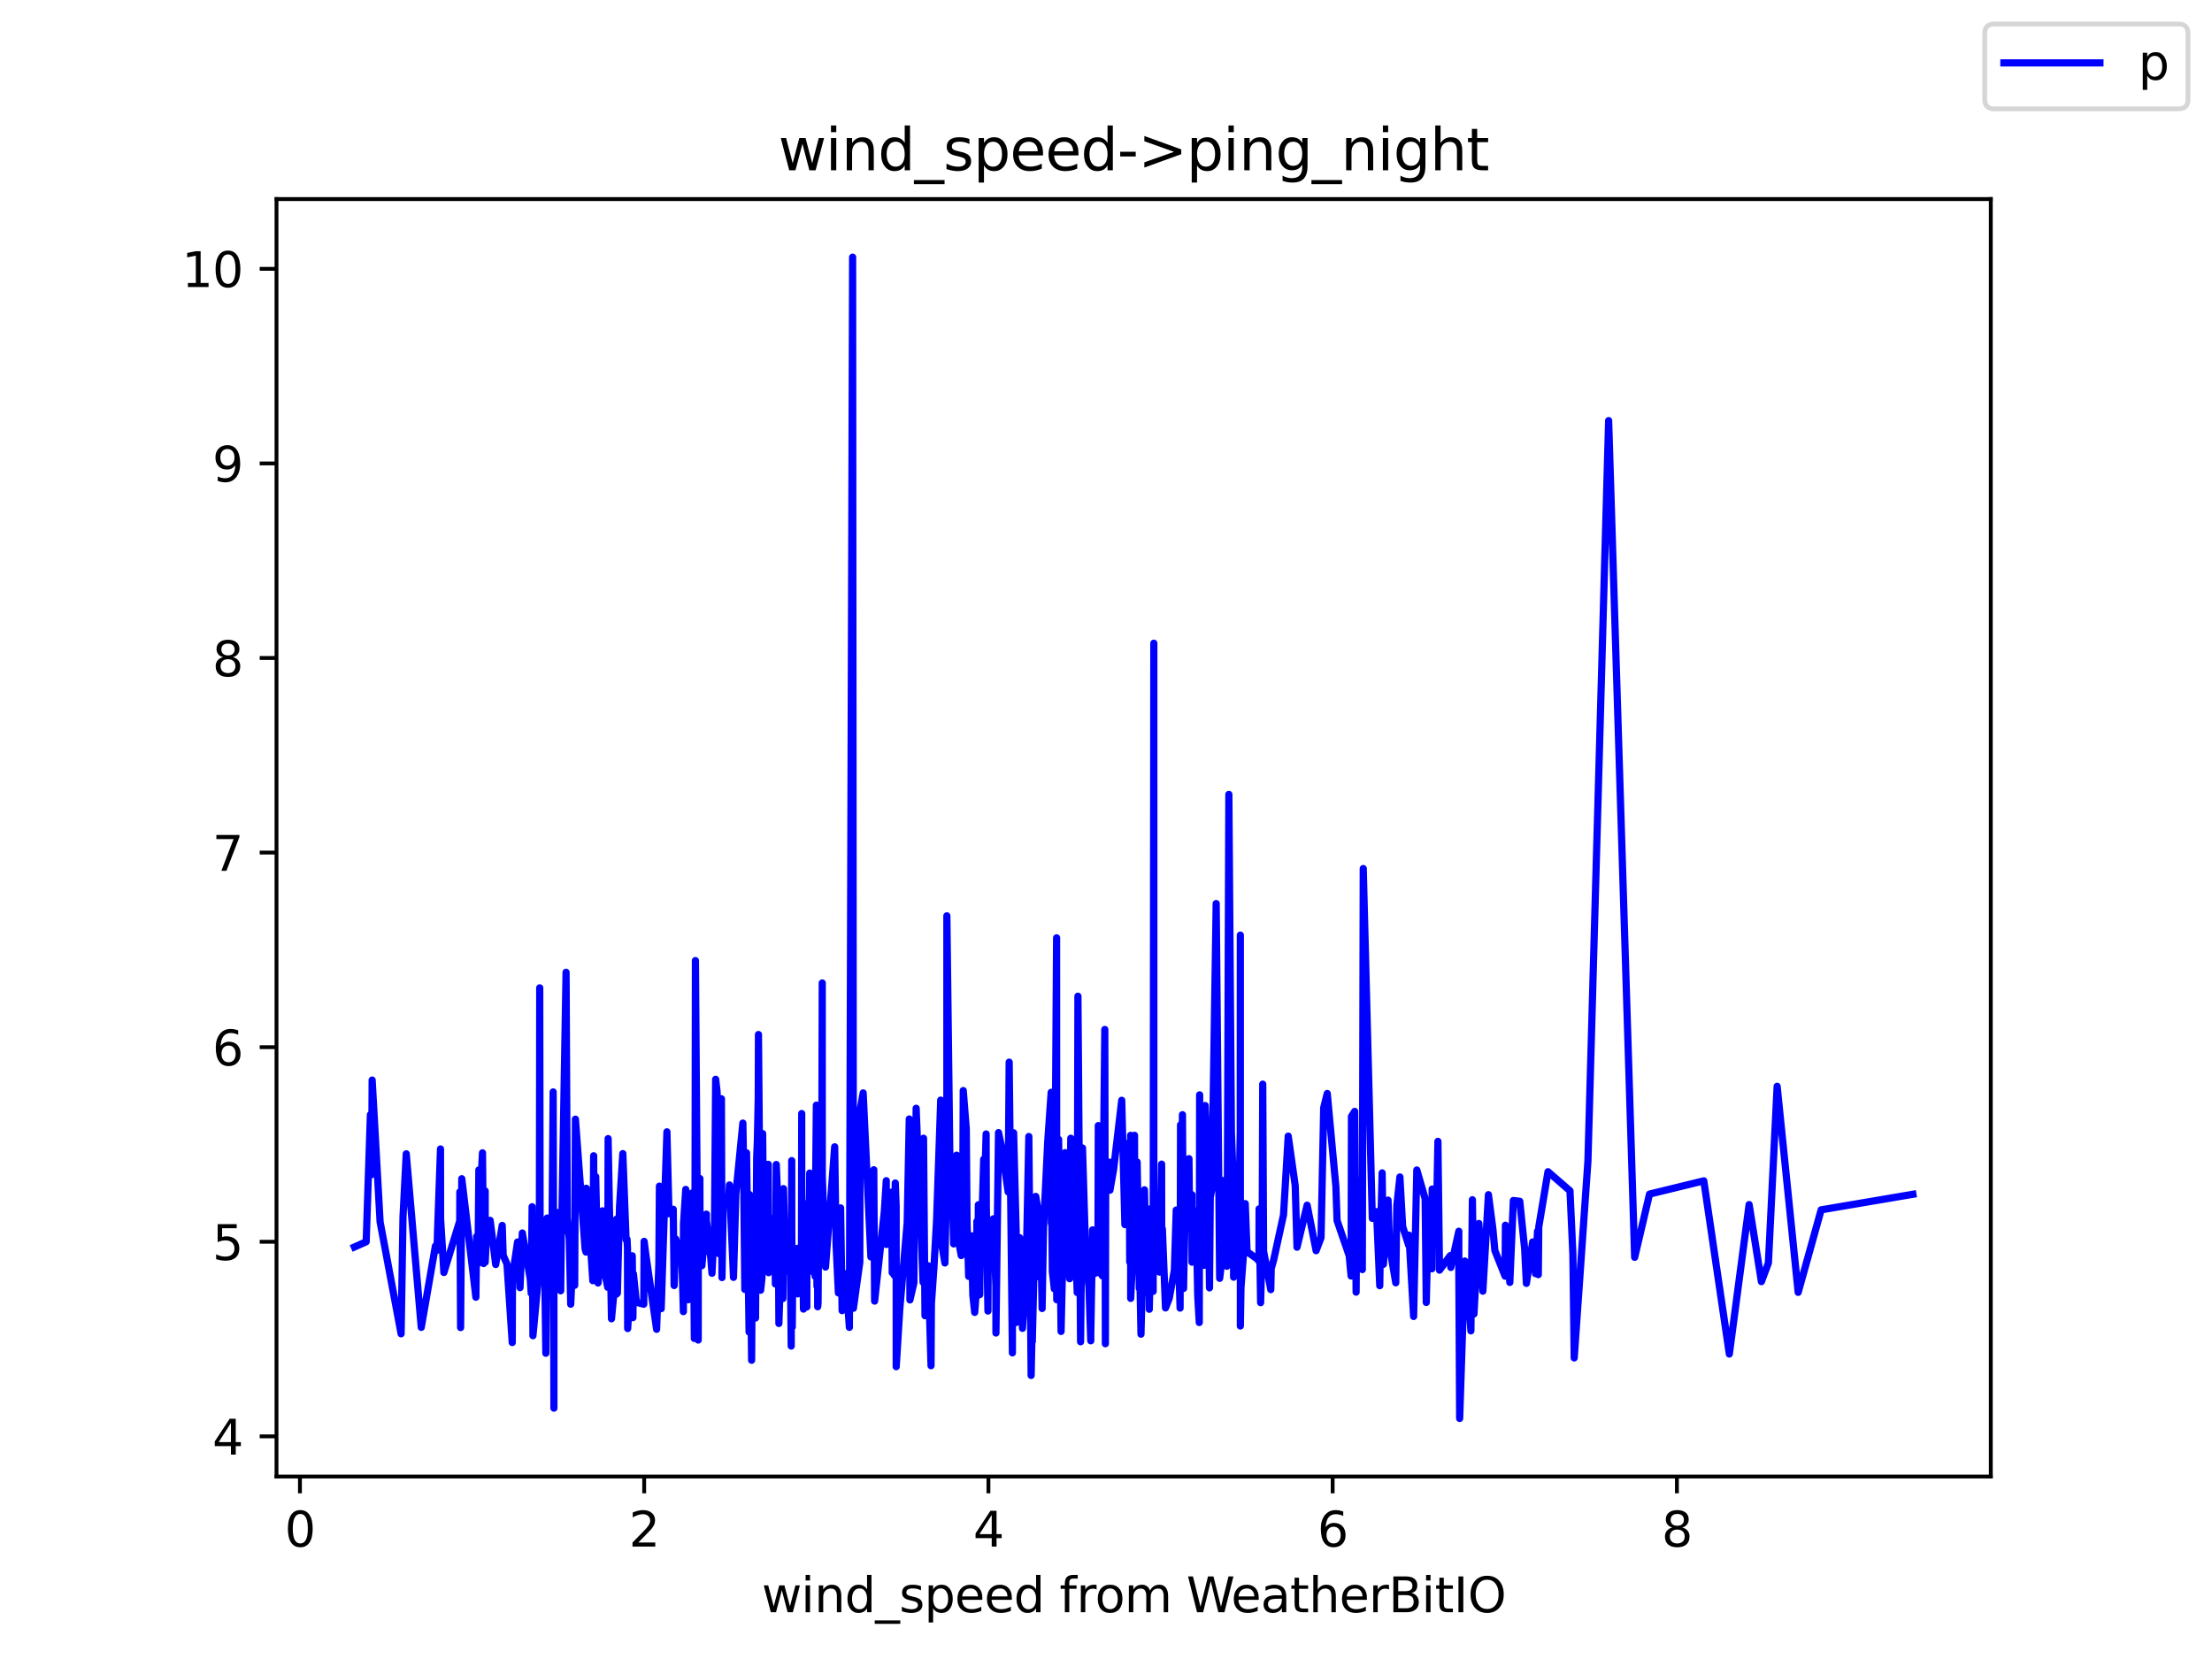<?xml version="1.0" encoding="utf-8" standalone="no"?>
<!DOCTYPE svg PUBLIC "-//W3C//DTD SVG 1.1//EN"
  "http://www.w3.org/Graphics/SVG/1.1/DTD/svg11.dtd">
<svg height="345.6pt" version="1.1" viewBox="0 0 460.8 345.6" width="460.8pt" xmlns="http://www.w3.org/2000/svg" xmlns:xlink="http://www.w3.org/1999/xlink">
 <defs>
  <style type="text/css">*{stroke-linecap:butt;stroke-linejoin:round;}</style>
 </defs>
 <g id="figure_1">
  <g id="patch_1">
   <path d="M 0 345.6 
L 460.8 345.6 
L 460.8 0 
L 0 0 
z
" style="fill:#ffffff;"/>
  </g>
  <g id="axes_1">
   <g id="patch_2">
    <path d="M 57.6 307.584 
L 414.72 307.584 
L 414.72 41.472 
L 57.6 41.472 
z
" style="fill:#ffffff;"/>
   </g>
   <g id="matplotlib.axis_1">
    <g id="xtick_1">
     <g id="line2d_1">
      <defs>
       <path d="M 0 0 
L 0 3.5 
" id="m9ff53b7d59" style="stroke:#000000;stroke-width:0.8;"/>
      </defs>
      <g>
       <use style="stroke:#000000;stroke-width:0.8;" x="62.483" xlink:href="#m9ff53b7d59" y="307.584"/>
      </g>
     </g>
     <g id="text_1">
      <!-- 0 -->
      <g transform="translate(59.302 322.182)scale(0.1 -0.1)">
       <defs>
        <path d="M 2034 4250 
Q 1547 4250 1301 3770 
Q 1056 3291 1056 2328 
Q 1056 1369 1301 889 
Q 1547 409 2034 409 
Q 2525 409 2770 889 
Q 3016 1369 3016 2328 
Q 3016 3291 2770 3770 
Q 2525 4250 2034 4250 
z
M 2034 4750 
Q 2819 4750 3233 4129 
Q 3647 3509 3647 2328 
Q 3647 1150 3233 529 
Q 2819 -91 2034 -91 
Q 1250 -91 836 529 
Q 422 1150 422 2328 
Q 422 3509 836 4129 
Q 1250 4750 2034 4750 
z
" id="DejaVuSans-30" transform="scale(0.016)"/>
       </defs>
       <use xlink:href="#DejaVuSans-30"/>
      </g>
     </g>
    </g>
    <g id="xtick_2">
     <g id="line2d_2">
      <g>
       <use style="stroke:#000000;stroke-width:0.8;" x="134.194" xlink:href="#m9ff53b7d59" y="307.584"/>
      </g>
     </g>
     <g id="text_2">
      <!-- 2 -->
      <g transform="translate(131.013 322.182)scale(0.1 -0.1)">
       <defs>
        <path d="M 1228 531 
L 3431 531 
L 3431 0 
L 469 0 
L 469 531 
Q 828 903 1448 1529 
Q 2069 2156 2228 2338 
Q 2531 2678 2651 2914 
Q 2772 3150 2772 3378 
Q 2772 3750 2511 3984 
Q 2250 4219 1831 4219 
Q 1534 4219 1204 4116 
Q 875 4013 500 3803 
L 500 4441 
Q 881 4594 1212 4672 
Q 1544 4750 1819 4750 
Q 2544 4750 2975 4387 
Q 3406 4025 3406 3419 
Q 3406 3131 3298 2873 
Q 3191 2616 2906 2266 
Q 2828 2175 2409 1742 
Q 1991 1309 1228 531 
z
" id="DejaVuSans-32" transform="scale(0.016)"/>
       </defs>
       <use xlink:href="#DejaVuSans-32"/>
      </g>
     </g>
    </g>
    <g id="xtick_3">
     <g id="line2d_3">
      <g>
       <use style="stroke:#000000;stroke-width:0.8;" x="205.906" xlink:href="#m9ff53b7d59" y="307.584"/>
      </g>
     </g>
     <g id="text_3">
      <!-- 4 -->
      <g transform="translate(202.724 322.182)scale(0.1 -0.1)">
       <defs>
        <path d="M 2419 4116 
L 825 1625 
L 2419 1625 
L 2419 4116 
z
M 2253 4666 
L 3047 4666 
L 3047 1625 
L 3713 1625 
L 3713 1100 
L 3047 1100 
L 3047 0 
L 2419 0 
L 2419 1100 
L 313 1100 
L 313 1709 
L 2253 4666 
z
" id="DejaVuSans-34" transform="scale(0.016)"/>
       </defs>
       <use xlink:href="#DejaVuSans-34"/>
      </g>
     </g>
    </g>
    <g id="xtick_4">
     <g id="line2d_4">
      <g>
       <use style="stroke:#000000;stroke-width:0.8;" x="277.617" xlink:href="#m9ff53b7d59" y="307.584"/>
      </g>
     </g>
     <g id="text_4">
      <!-- 6 -->
      <g transform="translate(274.436 322.182)scale(0.1 -0.1)">
       <defs>
        <path d="M 2113 2584 
Q 1688 2584 1439 2293 
Q 1191 2003 1191 1497 
Q 1191 994 1439 701 
Q 1688 409 2113 409 
Q 2538 409 2786 701 
Q 3034 994 3034 1497 
Q 3034 2003 2786 2293 
Q 2538 2584 2113 2584 
z
M 3366 4563 
L 3366 3988 
Q 3128 4100 2886 4159 
Q 2644 4219 2406 4219 
Q 1781 4219 1451 3797 
Q 1122 3375 1075 2522 
Q 1259 2794 1537 2939 
Q 1816 3084 2150 3084 
Q 2853 3084 3261 2657 
Q 3669 2231 3669 1497 
Q 3669 778 3244 343 
Q 2819 -91 2113 -91 
Q 1303 -91 875 529 
Q 447 1150 447 2328 
Q 447 3434 972 4092 
Q 1497 4750 2381 4750 
Q 2619 4750 2861 4703 
Q 3103 4656 3366 4563 
z
" id="DejaVuSans-36" transform="scale(0.016)"/>
       </defs>
       <use xlink:href="#DejaVuSans-36"/>
      </g>
     </g>
    </g>
    <g id="xtick_5">
     <g id="line2d_5">
      <g>
       <use style="stroke:#000000;stroke-width:0.8;" x="349.328" xlink:href="#m9ff53b7d59" y="307.584"/>
      </g>
     </g>
     <g id="text_5">
      <!-- 8 -->
      <g transform="translate(346.147 322.182)scale(0.1 -0.1)">
       <defs>
        <path d="M 2034 2216 
Q 1584 2216 1326 1975 
Q 1069 1734 1069 1313 
Q 1069 891 1326 650 
Q 1584 409 2034 409 
Q 2484 409 2743 651 
Q 3003 894 3003 1313 
Q 3003 1734 2745 1975 
Q 2488 2216 2034 2216 
z
M 1403 2484 
Q 997 2584 770 2862 
Q 544 3141 544 3541 
Q 544 4100 942 4425 
Q 1341 4750 2034 4750 
Q 2731 4750 3128 4425 
Q 3525 4100 3525 3541 
Q 3525 3141 3298 2862 
Q 3072 2584 2669 2484 
Q 3125 2378 3379 2068 
Q 3634 1759 3634 1313 
Q 3634 634 3220 271 
Q 2806 -91 2034 -91 
Q 1263 -91 848 271 
Q 434 634 434 1313 
Q 434 1759 690 2068 
Q 947 2378 1403 2484 
z
M 1172 3481 
Q 1172 3119 1398 2916 
Q 1625 2713 2034 2713 
Q 2441 2713 2670 2916 
Q 2900 3119 2900 3481 
Q 2900 3844 2670 4047 
Q 2441 4250 2034 4250 
Q 1625 4250 1398 4047 
Q 1172 3844 1172 3481 
z
" id="DejaVuSans-38" transform="scale(0.016)"/>
       </defs>
       <use xlink:href="#DejaVuSans-38"/>
      </g>
     </g>
    </g>
    <g id="text_6">
     <!-- wind_speed from WeatherBitIO -->
     <g transform="translate(158.68 335.861)scale(0.1 -0.1)">
      <defs>
       <path d="M 269 3500 
L 844 3500 
L 1563 769 
L 2278 3500 
L 2956 3500 
L 3675 769 
L 4391 3500 
L 4966 3500 
L 4050 0 
L 3372 0 
L 2619 2869 
L 1863 0 
L 1184 0 
L 269 3500 
z
" id="DejaVuSans-77" transform="scale(0.016)"/>
       <path d="M 603 3500 
L 1178 3500 
L 1178 0 
L 603 0 
L 603 3500 
z
M 603 4863 
L 1178 4863 
L 1178 4134 
L 603 4134 
L 603 4863 
z
" id="DejaVuSans-69" transform="scale(0.016)"/>
       <path d="M 3513 2113 
L 3513 0 
L 2938 0 
L 2938 2094 
Q 2938 2591 2744 2837 
Q 2550 3084 2163 3084 
Q 1697 3084 1428 2787 
Q 1159 2491 1159 1978 
L 1159 0 
L 581 0 
L 581 3500 
L 1159 3500 
L 1159 2956 
Q 1366 3272 1645 3428 
Q 1925 3584 2291 3584 
Q 2894 3584 3203 3211 
Q 3513 2838 3513 2113 
z
" id="DejaVuSans-6e" transform="scale(0.016)"/>
       <path d="M 2906 2969 
L 2906 4863 
L 3481 4863 
L 3481 0 
L 2906 0 
L 2906 525 
Q 2725 213 2448 61 
Q 2172 -91 1784 -91 
Q 1150 -91 751 415 
Q 353 922 353 1747 
Q 353 2572 751 3078 
Q 1150 3584 1784 3584 
Q 2172 3584 2448 3432 
Q 2725 3281 2906 2969 
z
M 947 1747 
Q 947 1113 1208 752 
Q 1469 391 1925 391 
Q 2381 391 2643 752 
Q 2906 1113 2906 1747 
Q 2906 2381 2643 2742 
Q 2381 3103 1925 3103 
Q 1469 3103 1208 2742 
Q 947 2381 947 1747 
z
" id="DejaVuSans-64" transform="scale(0.016)"/>
       <path d="M 3263 -1063 
L 3263 -1509 
L -63 -1509 
L -63 -1063 
L 3263 -1063 
z
" id="DejaVuSans-5f" transform="scale(0.016)"/>
       <path d="M 2834 3397 
L 2834 2853 
Q 2591 2978 2328 3040 
Q 2066 3103 1784 3103 
Q 1356 3103 1142 2972 
Q 928 2841 928 2578 
Q 928 2378 1081 2264 
Q 1234 2150 1697 2047 
L 1894 2003 
Q 2506 1872 2764 1633 
Q 3022 1394 3022 966 
Q 3022 478 2636 193 
Q 2250 -91 1575 -91 
Q 1294 -91 989 -36 
Q 684 19 347 128 
L 347 722 
Q 666 556 975 473 
Q 1284 391 1588 391 
Q 1994 391 2212 530 
Q 2431 669 2431 922 
Q 2431 1156 2273 1281 
Q 2116 1406 1581 1522 
L 1381 1569 
Q 847 1681 609 1914 
Q 372 2147 372 2553 
Q 372 3047 722 3315 
Q 1072 3584 1716 3584 
Q 2034 3584 2315 3537 
Q 2597 3491 2834 3397 
z
" id="DejaVuSans-73" transform="scale(0.016)"/>
       <path d="M 1159 525 
L 1159 -1331 
L 581 -1331 
L 581 3500 
L 1159 3500 
L 1159 2969 
Q 1341 3281 1617 3432 
Q 1894 3584 2278 3584 
Q 2916 3584 3314 3078 
Q 3713 2572 3713 1747 
Q 3713 922 3314 415 
Q 2916 -91 2278 -91 
Q 1894 -91 1617 61 
Q 1341 213 1159 525 
z
M 3116 1747 
Q 3116 2381 2855 2742 
Q 2594 3103 2138 3103 
Q 1681 3103 1420 2742 
Q 1159 2381 1159 1747 
Q 1159 1113 1420 752 
Q 1681 391 2138 391 
Q 2594 391 2855 752 
Q 3116 1113 3116 1747 
z
" id="DejaVuSans-70" transform="scale(0.016)"/>
       <path d="M 3597 1894 
L 3597 1613 
L 953 1613 
Q 991 1019 1311 708 
Q 1631 397 2203 397 
Q 2534 397 2845 478 
Q 3156 559 3463 722 
L 3463 178 
Q 3153 47 2828 -22 
Q 2503 -91 2169 -91 
Q 1331 -91 842 396 
Q 353 884 353 1716 
Q 353 2575 817 3079 
Q 1281 3584 2069 3584 
Q 2775 3584 3186 3129 
Q 3597 2675 3597 1894 
z
M 3022 2063 
Q 3016 2534 2758 2815 
Q 2500 3097 2075 3097 
Q 1594 3097 1305 2825 
Q 1016 2553 972 2059 
L 3022 2063 
z
" id="DejaVuSans-65" transform="scale(0.016)"/>
       <path id="DejaVuSans-20" transform="scale(0.016)"/>
       <path d="M 2375 4863 
L 2375 4384 
L 1825 4384 
Q 1516 4384 1395 4259 
Q 1275 4134 1275 3809 
L 1275 3500 
L 2222 3500 
L 2222 3053 
L 1275 3053 
L 1275 0 
L 697 0 
L 697 3053 
L 147 3053 
L 147 3500 
L 697 3500 
L 697 3744 
Q 697 4328 969 4595 
Q 1241 4863 1831 4863 
L 2375 4863 
z
" id="DejaVuSans-66" transform="scale(0.016)"/>
       <path d="M 2631 2963 
Q 2534 3019 2420 3045 
Q 2306 3072 2169 3072 
Q 1681 3072 1420 2755 
Q 1159 2438 1159 1844 
L 1159 0 
L 581 0 
L 581 3500 
L 1159 3500 
L 1159 2956 
Q 1341 3275 1631 3429 
Q 1922 3584 2338 3584 
Q 2397 3584 2469 3576 
Q 2541 3569 2628 3553 
L 2631 2963 
z
" id="DejaVuSans-72" transform="scale(0.016)"/>
       <path d="M 1959 3097 
Q 1497 3097 1228 2736 
Q 959 2375 959 1747 
Q 959 1119 1226 758 
Q 1494 397 1959 397 
Q 2419 397 2687 759 
Q 2956 1122 2956 1747 
Q 2956 2369 2687 2733 
Q 2419 3097 1959 3097 
z
M 1959 3584 
Q 2709 3584 3137 3096 
Q 3566 2609 3566 1747 
Q 3566 888 3137 398 
Q 2709 -91 1959 -91 
Q 1206 -91 779 398 
Q 353 888 353 1747 
Q 353 2609 779 3096 
Q 1206 3584 1959 3584 
z
" id="DejaVuSans-6f" transform="scale(0.016)"/>
       <path d="M 3328 2828 
Q 3544 3216 3844 3400 
Q 4144 3584 4550 3584 
Q 5097 3584 5394 3201 
Q 5691 2819 5691 2113 
L 5691 0 
L 5113 0 
L 5113 2094 
Q 5113 2597 4934 2840 
Q 4756 3084 4391 3084 
Q 3944 3084 3684 2787 
Q 3425 2491 3425 1978 
L 3425 0 
L 2847 0 
L 2847 2094 
Q 2847 2600 2669 2842 
Q 2491 3084 2119 3084 
Q 1678 3084 1418 2786 
Q 1159 2488 1159 1978 
L 1159 0 
L 581 0 
L 581 3500 
L 1159 3500 
L 1159 2956 
Q 1356 3278 1631 3431 
Q 1906 3584 2284 3584 
Q 2666 3584 2933 3390 
Q 3200 3197 3328 2828 
z
" id="DejaVuSans-6d" transform="scale(0.016)"/>
       <path d="M 213 4666 
L 850 4666 
L 1831 722 
L 2809 4666 
L 3519 4666 
L 4500 722 
L 5478 4666 
L 6119 4666 
L 4947 0 
L 4153 0 
L 3169 4050 
L 2175 0 
L 1381 0 
L 213 4666 
z
" id="DejaVuSans-57" transform="scale(0.016)"/>
       <path d="M 2194 1759 
Q 1497 1759 1228 1600 
Q 959 1441 959 1056 
Q 959 750 1161 570 
Q 1363 391 1709 391 
Q 2188 391 2477 730 
Q 2766 1069 2766 1631 
L 2766 1759 
L 2194 1759 
z
M 3341 1997 
L 3341 0 
L 2766 0 
L 2766 531 
Q 2569 213 2275 61 
Q 1981 -91 1556 -91 
Q 1019 -91 701 211 
Q 384 513 384 1019 
Q 384 1609 779 1909 
Q 1175 2209 1959 2209 
L 2766 2209 
L 2766 2266 
Q 2766 2663 2505 2880 
Q 2244 3097 1772 3097 
Q 1472 3097 1187 3025 
Q 903 2953 641 2809 
L 641 3341 
Q 956 3463 1253 3523 
Q 1550 3584 1831 3584 
Q 2591 3584 2966 3190 
Q 3341 2797 3341 1997 
z
" id="DejaVuSans-61" transform="scale(0.016)"/>
       <path d="M 1172 4494 
L 1172 3500 
L 2356 3500 
L 2356 3053 
L 1172 3053 
L 1172 1153 
Q 1172 725 1289 603 
Q 1406 481 1766 481 
L 2356 481 
L 2356 0 
L 1766 0 
Q 1100 0 847 248 
Q 594 497 594 1153 
L 594 3053 
L 172 3053 
L 172 3500 
L 594 3500 
L 594 4494 
L 1172 4494 
z
" id="DejaVuSans-74" transform="scale(0.016)"/>
       <path d="M 3513 2113 
L 3513 0 
L 2938 0 
L 2938 2094 
Q 2938 2591 2744 2837 
Q 2550 3084 2163 3084 
Q 1697 3084 1428 2787 
Q 1159 2491 1159 1978 
L 1159 0 
L 581 0 
L 581 4863 
L 1159 4863 
L 1159 2956 
Q 1366 3272 1645 3428 
Q 1925 3584 2291 3584 
Q 2894 3584 3203 3211 
Q 3513 2838 3513 2113 
z
" id="DejaVuSans-68" transform="scale(0.016)"/>
       <path d="M 1259 2228 
L 1259 519 
L 2272 519 
Q 2781 519 3026 730 
Q 3272 941 3272 1375 
Q 3272 1813 3026 2020 
Q 2781 2228 2272 2228 
L 1259 2228 
z
M 1259 4147 
L 1259 2741 
L 2194 2741 
Q 2656 2741 2882 2914 
Q 3109 3088 3109 3444 
Q 3109 3797 2882 3972 
Q 2656 4147 2194 4147 
L 1259 4147 
z
M 628 4666 
L 2241 4666 
Q 2963 4666 3353 4366 
Q 3744 4066 3744 3513 
Q 3744 3084 3544 2831 
Q 3344 2578 2956 2516 
Q 3422 2416 3680 2098 
Q 3938 1781 3938 1306 
Q 3938 681 3513 340 
Q 3088 0 2303 0 
L 628 0 
L 628 4666 
z
" id="DejaVuSans-42" transform="scale(0.016)"/>
       <path d="M 628 4666 
L 1259 4666 
L 1259 0 
L 628 0 
L 628 4666 
z
" id="DejaVuSans-49" transform="scale(0.016)"/>
       <path d="M 2522 4238 
Q 1834 4238 1429 3725 
Q 1025 3213 1025 2328 
Q 1025 1447 1429 934 
Q 1834 422 2522 422 
Q 3209 422 3611 934 
Q 4013 1447 4013 2328 
Q 4013 3213 3611 3725 
Q 3209 4238 2522 4238 
z
M 2522 4750 
Q 3503 4750 4090 4092 
Q 4678 3434 4678 2328 
Q 4678 1225 4090 567 
Q 3503 -91 2522 -91 
Q 1538 -91 948 565 
Q 359 1222 359 2328 
Q 359 3434 948 4092 
Q 1538 4750 2522 4750 
z
" id="DejaVuSans-4f" transform="scale(0.016)"/>
      </defs>
      <use xlink:href="#DejaVuSans-77"/>
      <use x="81.787" xlink:href="#DejaVuSans-69"/>
      <use x="109.57" xlink:href="#DejaVuSans-6e"/>
      <use x="172.949" xlink:href="#DejaVuSans-64"/>
      <use x="236.426" xlink:href="#DejaVuSans-5f"/>
      <use x="286.426" xlink:href="#DejaVuSans-73"/>
      <use x="338.525" xlink:href="#DejaVuSans-70"/>
      <use x="402.002" xlink:href="#DejaVuSans-65"/>
      <use x="463.525" xlink:href="#DejaVuSans-65"/>
      <use x="525.049" xlink:href="#DejaVuSans-64"/>
      <use x="588.525" xlink:href="#DejaVuSans-20"/>
      <use x="620.312" xlink:href="#DejaVuSans-66"/>
      <use x="655.518" xlink:href="#DejaVuSans-72"/>
      <use x="694.381" xlink:href="#DejaVuSans-6f"/>
      <use x="755.562" xlink:href="#DejaVuSans-6d"/>
      <use x="852.975" xlink:href="#DejaVuSans-20"/>
      <use x="884.762" xlink:href="#DejaVuSans-57"/>
      <use x="977.764" xlink:href="#DejaVuSans-65"/>
      <use x="1039.287" xlink:href="#DejaVuSans-61"/>
      <use x="1100.566" xlink:href="#DejaVuSans-74"/>
      <use x="1139.775" xlink:href="#DejaVuSans-68"/>
      <use x="1203.154" xlink:href="#DejaVuSans-65"/>
      <use x="1264.678" xlink:href="#DejaVuSans-72"/>
      <use x="1305.791" xlink:href="#DejaVuSans-42"/>
      <use x="1374.395" xlink:href="#DejaVuSans-69"/>
      <use x="1402.178" xlink:href="#DejaVuSans-74"/>
      <use x="1441.387" xlink:href="#DejaVuSans-49"/>
      <use x="1470.879" xlink:href="#DejaVuSans-4f"/>
     </g>
    </g>
   </g>
   <g id="matplotlib.axis_2">
    <g id="ytick_1">
     <g id="line2d_6">
      <defs>
       <path d="M 0 0 
L -3.5 0 
" id="ma44606fc77" style="stroke:#000000;stroke-width:0.8;"/>
      </defs>
      <g>
       <use style="stroke:#000000;stroke-width:0.8;" x="57.6" xlink:href="#ma44606fc77" y="299.217"/>
      </g>
     </g>
     <g id="text_7">
      <!-- 4 -->
      <g transform="translate(44.237 303.017)scale(0.1 -0.1)">
       <use xlink:href="#DejaVuSans-34"/>
      </g>
     </g>
    </g>
    <g id="ytick_2">
     <g id="line2d_7">
      <g>
       <use style="stroke:#000000;stroke-width:0.8;" x="57.6" xlink:href="#ma44606fc77" y="258.681"/>
      </g>
     </g>
     <g id="text_8">
      <!-- 5 -->
      <g transform="translate(44.237 262.48)scale(0.1 -0.1)">
       <defs>
        <path d="M 691 4666 
L 3169 4666 
L 3169 4134 
L 1269 4134 
L 1269 2991 
Q 1406 3038 1543 3061 
Q 1681 3084 1819 3084 
Q 2600 3084 3056 2656 
Q 3513 2228 3513 1497 
Q 3513 744 3044 326 
Q 2575 -91 1722 -91 
Q 1428 -91 1123 -41 
Q 819 9 494 109 
L 494 744 
Q 775 591 1075 516 
Q 1375 441 1709 441 
Q 2250 441 2565 725 
Q 2881 1009 2881 1497 
Q 2881 1984 2565 2268 
Q 2250 2553 1709 2553 
Q 1456 2553 1204 2497 
Q 953 2441 691 2322 
L 691 4666 
z
" id="DejaVuSans-35" transform="scale(0.016)"/>
       </defs>
       <use xlink:href="#DejaVuSans-35"/>
      </g>
     </g>
    </g>
    <g id="ytick_3">
     <g id="line2d_8">
      <g>
       <use style="stroke:#000000;stroke-width:0.8;" x="57.6" xlink:href="#ma44606fc77" y="218.145"/>
      </g>
     </g>
     <g id="text_9">
      <!-- 6 -->
      <g transform="translate(44.237 221.944)scale(0.1 -0.1)">
       <use xlink:href="#DejaVuSans-36"/>
      </g>
     </g>
    </g>
    <g id="ytick_4">
     <g id="line2d_9">
      <g>
       <use style="stroke:#000000;stroke-width:0.8;" x="57.6" xlink:href="#ma44606fc77" y="177.609"/>
      </g>
     </g>
     <g id="text_10">
      <!-- 7 -->
      <g transform="translate(44.237 181.408)scale(0.1 -0.1)">
       <defs>
        <path d="M 525 4666 
L 3525 4666 
L 3525 4397 
L 1831 0 
L 1172 0 
L 2766 4134 
L 525 4134 
L 525 4666 
z
" id="DejaVuSans-37" transform="scale(0.016)"/>
       </defs>
       <use xlink:href="#DejaVuSans-37"/>
      </g>
     </g>
    </g>
    <g id="ytick_5">
     <g id="line2d_10">
      <g>
       <use style="stroke:#000000;stroke-width:0.8;" x="57.6" xlink:href="#ma44606fc77" y="137.073"/>
      </g>
     </g>
     <g id="text_11">
      <!-- 8 -->
      <g transform="translate(44.237 140.872)scale(0.1 -0.1)">
       <use xlink:href="#DejaVuSans-38"/>
      </g>
     </g>
    </g>
    <g id="ytick_6">
     <g id="line2d_11">
      <g>
       <use style="stroke:#000000;stroke-width:0.8;" x="57.6" xlink:href="#ma44606fc77" y="96.536"/>
      </g>
     </g>
     <g id="text_12">
      <!-- 9 -->
      <g transform="translate(44.237 100.336)scale(0.1 -0.1)">
       <defs>
        <path d="M 703 97 
L 703 672 
Q 941 559 1184 500 
Q 1428 441 1663 441 
Q 2288 441 2617 861 
Q 2947 1281 2994 2138 
Q 2813 1869 2534 1725 
Q 2256 1581 1919 1581 
Q 1219 1581 811 2004 
Q 403 2428 403 3163 
Q 403 3881 828 4315 
Q 1253 4750 1959 4750 
Q 2769 4750 3195 4129 
Q 3622 3509 3622 2328 
Q 3622 1225 3098 567 
Q 2575 -91 1691 -91 
Q 1453 -91 1209 -44 
Q 966 3 703 97 
z
M 1959 2075 
Q 2384 2075 2632 2365 
Q 2881 2656 2881 3163 
Q 2881 3666 2632 3958 
Q 2384 4250 1959 4250 
Q 1534 4250 1286 3958 
Q 1038 3666 1038 3163 
Q 1038 2656 1286 2365 
Q 1534 2075 1959 2075 
z
" id="DejaVuSans-39" transform="scale(0.016)"/>
       </defs>
       <use xlink:href="#DejaVuSans-39"/>
      </g>
     </g>
    </g>
    <g id="ytick_7">
     <g id="line2d_12">
      <g>
       <use style="stroke:#000000;stroke-width:0.8;" x="57.6" xlink:href="#ma44606fc77" y="56"/>
      </g>
     </g>
     <g id="text_13">
      <!-- 10 -->
      <g transform="translate(37.875 59.799)scale(0.1 -0.1)">
       <defs>
        <path d="M 794 531 
L 1825 531 
L 1825 4091 
L 703 3866 
L 703 4441 
L 1819 4666 
L 2450 4666 
L 2450 531 
L 3481 531 
L 3481 0 
L 794 0 
L 794 531 
z
" id="DejaVuSans-31" transform="scale(0.016)"/>
       </defs>
       <use xlink:href="#DejaVuSans-31"/>
       <use x="63.623" xlink:href="#DejaVuSans-30"/>
      </g>
     </g>
    </g>
   </g>
   <g id="line2d_13">
    <path clip-path="url(#p596321a24b)" d="M 73.833 259.776 
L 76.284 258.681 
L 77.159 232.211 
L 77.413 244.696 
L 77.527 224.996 
L 79.182 254.546 
L 83.558 277.855 
L 83.953 253.493 
L 84.628 240.359 
L 87.755 276.517 
L 90.702 259.573 
L 91.043 260.465 
L 91.138 256.857 
L 91.764 239.345 
L 91.781 253.817 
L 92.467 265.086 
L 95.77 254.344 
L 95.794 248.304 
L 95.952 276.558 
L 96.198 245.547 
L 99.135 270.234 
L 99.293 257.587 
L 99.373 260.343 
L 99.573 263.221 
L 99.754 243.723 
L 99.807 253.655 
L 100.51 240.156 
L 100.743 263.221 
L 100.804 259.816 
L 101.075 248.101 
L 101.078 262.937 
L 101.418 255.357 
L 102.105 254.222 
L 103.262 263.424 
L 104.619 255.276 
L 104.822 261.519 
L 105.605 263.302 
L 106.708 279.679 
L 106.761 265.816 
L 107.818 258.722 
L 108.331 268.248 
L 108.809 256.857 
L 110.46 266.424 
L 110.661 269.423 
L 110.85 251.385 
L 111.022 278.26 
L 112.351 264.032 
L 112.437 205.781 
L 112.522 261.235 
L 112.614 258.843 
L 113.352 255.56 
L 113.71 281.908 
L 114.002 253.736 
L 114.118 261.032 
L 114.612 256.127 
L 114.944 262.37 
L 115.232 227.468 
L 115.39 293.34 
L 115.392 258.519 
L 115.756 261.275 
L 115.935 255.641 
L 116.332 267.599 
L 116.351 252.56 
L 116.569 256.127 
L 116.801 268.896 
L 116.97 253.209 
L 116.994 256.898 
L 117.922 202.539 
L 118.185 253.695 
L 118.592 258.195 
L 118.892 271.693 
L 119.516 257.587 
L 119.721 267.761 
L 119.871 233.143 
L 121.886 260.181 
L 122.075 260.83 
L 122.118 247.534 
L 122.517 251.912 
L 123.492 266.788 
L 123.669 240.764 
L 123.73 252.641 
L 124.098 245.102 
L 124.577 267.275 
L 125.244 259.938 
L 125.498 252.236 
L 125.786 264.235 
L 126.602 268.167 
L 126.682 237.197 
L 127.383 274.733 
L 128.265 265.37 
L 128.421 253.979 
L 128.436 269.585 
L 128.614 269.383 
L 129.058 251.385 
L 129.746 240.318 
L 130.426 258.276 
L 130.623 258.154 
L 130.718 260.059 
L 130.756 276.76 
L 131.709 261.6 
L 131.847 274.49 
L 131.956 265.37 
L 132.557 271.288 
L 134.107 271.693 
L 134.187 258.6 
L 134.542 261.397 
L 136.785 276.922 
L 137.253 263.343 
L 137.369 247.088 
L 137.739 272.626 
L 138.932 235.778 
L 139.36 252.844 
L 140.25 251.912 
L 140.437 267.802 
L 140.77 258.114 
L 142.055 262.248 
L 142.359 273.234 
L 142.384 254.992 
L 142.851 247.777 
L 143.031 268.207 
L 143.364 270.761 
L 143.391 263.627 
L 143.587 269.342 
L 144.117 248.547 
L 144.256 267.234 
L 144.426 251.79 
L 144.645 278.828 
L 144.773 258.56 
L 144.87 200.106 
L 145.366 266.626 
L 145.419 252.114 
L 145.451 279.152 
L 145.477 247.534 
L 145.797 245.507 
L 145.84 261.032 
L 146.215 263.667 
L 147.149 252.925 
L 147.164 260.667 
L 147.194 254.546 
L 148.05 261.843 
L 148.32 265.248 
L 148.583 259.857 
L 148.822 257.992 
L 149.084 224.833 
L 149.384 227.468 
L 149.602 249.52 
L 149.826 261.194 
L 150.106 258.681 
L 150.284 228.887 
L 150.402 266.14 
L 150.694 249.642 
L 151.736 250.939 
L 151.958 246.845 
L 152.801 266.099 
L 153.297 248.669 
L 154.752 233.954 
L 154.885 241.372 
L 155.161 268.613 
L 155.519 240.156 
L 156.047 277.49 
L 156.105 277.449 
L 156.135 248.831 
L 156.576 283.368 
L 156.662 269.626 
L 156.824 273.153 
L 157.39 274.571 
L 157.634 241.17 
L 157.775 237.602 
L 157.957 228.603 
L 158.002 215.51 
L 158.453 268.775 
L 158.73 266.221 
L 158.875 236.143 
L 159.123 264.559 
L 159.14 251.222 
L 159.151 263.424 
L 159.293 257.749 
L 160.038 242.548 
L 160.126 265.126 
L 161.45 253.533 
L 161.522 267.477 
L 161.542 266.707 
L 161.711 242.588 
L 162.126 252.803 
L 162.256 275.706 
L 162.856 257.708 
L 163.089 270.518 
L 163.12 267.153 
L 163.216 247.615 
L 163.623 262.735 
L 163.796 264.762 
L 164.638 262.573 
L 164.825 280.409 
L 164.931 241.778 
L 164.941 255.479 
L 165.045 276.436 
L 165.117 266.91 
L 166.068 260.059 
L 166.177 269.545 
L 166.352 261.802 
L 166.535 260.505 
L 166.959 261.357 
L 167.013 231.968 
L 167.017 247.615 
L 167.379 272.707 
L 167.437 254.749 
L 167.488 269.95 
L 167.627 250.736 
L 168.078 272.261 
L 168.091 252.52 
L 168.458 264.964 
L 168.549 263.464 
L 168.676 244.372 
L 168.903 245.507 
L 168.935 256.857 
L 169.798 265.856 
L 169.838 253.655 
L 170.063 230.225 
L 170.189 267.964 
L 170.242 262.127 
L 170.251 241.251 
L 170.339 272.22 
L 170.422 271.369 
L 170.57 248.669 
L 171.061 242.386 
L 171.14 263.383 
L 171.289 204.768 
L 171.297 245.02 
L 171.967 263.951 
L 173.881 238.899 
L 174.167 259.208 
L 174.65 269.342 
L 175.113 251.628 
L 175.428 273.031 
L 175.629 265.572 
L 176.023 265.329 
L 176.209 266.383 
L 176.941 276.517 
L 177.616 53.568 
L 177.779 272.545 
L 179.114 262.937 
L 179.162 231.319 
L 179.811 227.671 
L 181.423 261.843 
L 182.028 243.683 
L 182.198 271.045 
L 184.212 252.479 
L 184.628 245.953 
L 184.658 259.249 
L 185.748 248.344 
L 185.864 265.126 
L 186.171 259.654 
L 186.27 265.653 
L 186.503 246.439 
L 186.687 251.385 
L 186.696 284.705 
L 187.426 272.909 
L 188.983 254.709 
L 189.415 233.103 
L 189.556 270.801 
L 190.382 267.234 
L 190.467 241.129 
L 190.734 246.885 
L 190.851 230.873 
L 192.287 267.113 
L 192.39 237.116 
L 192.693 274.085 
L 193.044 272.099 
L 193.338 263.667 
L 193.95 284.503 
L 194.03 271.572 
L 194.562 263.951 
L 195.103 254.303 
L 195.968 229.171 
L 196.243 259.573 
L 196.842 263.1 
L 197.243 243.277 
L 197.25 190.783 
L 197.926 245.71 
L 198.448 250.574 
L 198.663 259.127 
L 199.276 240.643 
L 199.386 256.857 
L 200.245 261.559 
L 200.539 252.479 
L 200.662 227.185 
L 201.291 235.13 
L 201.455 254.911 
L 201.793 265.897 
L 202.369 257.425 
L 202.662 269.869 
L 203.048 273.396 
L 203.452 268.167 
L 203.506 254.425 
L 203.722 263.383 
L 203.812 250.979 
L 204.103 269.707 
L 204.199 259.532 
L 204.647 251.101 
L 204.919 241.494 
L 204.988 251.587 
L 205.427 236.224 
L 205.47 251.263 
L 205.804 273.112 
L 205.849 263.87 
L 206.931 253.898 
L 207.454 267.802 
L 207.474 277.693 
L 208.01 235.94 
L 208.691 239.143 
L 210.02 248.304 
L 210.228 221.266 
L 210.903 281.827 
L 210.92 257.83 
L 211.1 261.721 
L 211.155 235.981 
L 211.687 256.492 
L 211.707 275.504 
L 212.3 266.748 
L 212.412 257.83 
L 212.695 265.086 
L 212.998 276.72 
L 213.724 265.978 
L 214.324 236.751 
L 214.806 286.53 
L 215.041 275.017 
L 215.046 279.476 
L 215.576 257.141 
L 215.701 266.099 
L 215.765 249.236 
L 216.775 255.195 
L 217.091 272.585 
L 217.384 255.884 
L 218.26 237.805 
L 218.978 227.549 
L 219.013 254.871 
L 219.102 252.56 
L 219.222 264.883 
L 219.633 268.491 
L 220.109 195.364 
L 220.136 270.761 
L 220.443 259.086 
L 220.527 237.359 
L 221.041 277.368 
L 221.885 240.116 
L 222.115 262.897 
L 222.258 261.6 
L 222.513 257.627 
L 222.821 266.383 
L 223.065 237.116 
L 223.29 248.871 
L 223.798 251.831 
L 224.4 269.261 
L 224.552 207.524 
L 225.104 279.517 
L 225.503 239.143 
L 226.171 261.316 
L 226.851 268.248 
L 227.227 279.314 
L 227.229 277.855 
L 227.61 256.208 
L 227.659 265.532 
L 228.715 264.843 
L 228.795 234.481 
L 228.804 265.126 
L 229.241 246.115 
L 229.622 265.775 
L 230.153 214.456 
L 230.269 279.922 
L 230.338 246.155 
L 230.992 246.155 
L 231.145 242.102 
L 231.224 247.939 
L 231.982 243.602 
L 233.675 229.211 
L 234.332 255.114 
L 235.224 238.008 
L 235.343 262.897 
L 235.459 256.654 
L 235.527 236.508 
L 235.544 270.477 
L 235.869 263.545 
L 236.34 236.508 
L 236.387 250.898 
L 236.884 242.061 
L 237.345 268.41 
L 237.508 268.653 
L 237.688 277.936 
L 238.415 247.858 
L 238.873 269.342 
L 239.369 251.871 
L 239.417 272.747 
L 239.827 255.357 
L 240.121 259.168 
L 240.226 269.018 
L 240.364 133.992 
L 240.367 254.019 
L 241.548 265.005 
L 241.988 242.507 
L 242.003 264.924 
L 242.142 256.006 
L 242.795 272.463 
L 243.572 270.477 
L 244.64 264.64 
L 245.03 252.074 
L 245.368 264.113 
L 245.459 260.343 
L 245.834 272.504 
L 245.932 234.319 
L 245.984 262.492 
L 246.033 258.843 
L 246.328 232.211 
L 246.562 268.41 
L 246.629 264.356 
L 246.854 254.222 
L 247.682 241.372 
L 247.836 255.925 
L 248.301 248.871 
L 248.326 262.937 
L 248.513 253.574 
L 248.883 252.601 
L 249.158 252.276 
L 249.508 269.95 
L 249.829 275.504 
L 249.908 228.076 
L 250.036 261.883 
L 250.39 237.359 
L 250.849 263.586 
L 251.07 230.306 
L 251.691 246.763 
L 251.961 268.288 
L 252.117 249.398 
L 252.445 247.777 
L 253.352 188.229 
L 254.077 266.302 
L 254.47 263.1 
L 254.663 245.912 
L 255.148 258.965 
L 255.574 263.789 
L 255.638 260.424 
L 255.994 165.488 
L 256.523 235.778 
L 256.903 245.993 
L 256.987 266.059 
L 257.052 264.964 
L 257.867 265.167 
L 258.366 235.9 
L 258.385 194.796 
L 258.388 276.233 
L 258.522 268.086 
L 258.526 268.167 
L 259.142 259.897 
L 259.409 250.736 
L 259.783 260.748 
L 261.94 262.289 
L 262.265 262.735 
L 262.292 251.831 
L 262.612 271.369 
L 262.925 258.965 
L 263.052 225.847 
L 263.229 260.667 
L 264.728 268.653 
L 264.815 264.275 
L 265.323 262.492 
L 267.379 253.087 
L 268.361 236.67 
L 269.818 247.007 
L 270.189 259.816 
L 272.298 251.06 
L 274.17 260.546 
L 275.197 257.83 
L 275.751 230.752 
L 276.491 227.793 
L 278.286 247.169 
L 278.536 254.263 
L 281.065 261.6 
L 281.458 265.816 
L 281.536 232.576 
L 282.209 231.522 
L 282.503 269.18 
L 282.654 245.791 
L 283.667 246.926 
L 283.795 264.478 
L 283.988 180.933 
L 285.876 253.817 
L 286.756 252.398 
L 287.428 267.842 
L 287.585 257.343 
L 287.927 244.331 
L 288.188 263.383 
L 289.153 250.006 
L 289.472 259.654 
L 290.763 267.234 
L 290.98 251.182 
L 291.624 245.183 
L 292.199 255.519 
L 293.451 259.411 
L 293.506 257.303 
L 294.482 274.247 
L 295.148 243.723 
L 296.885 249.723 
L 297.118 271.328 
L 297.324 262.816 
L 298.3 264.316 
L 298.34 247.696 
L 299.166 257.465 
L 299.543 237.764 
L 299.872 264.599 
L 302.121 261.559 
L 302.235 264.032 
L 303.897 256.492 
L 303.9 265.126 
L 304.075 295.488 
L 305.154 262.694 
L 305.681 266.059 
L 306.415 277.247 
L 306.728 249.925 
L 307.059 273.72 
L 308.071 254.871 
L 308.905 268.977 
L 310.069 248.871 
L 311.005 256.087 
L 311.406 260.505 
L 313.542 265.856 
L 313.604 255.236 
L 314.524 267.153 
L 315.258 250.087 
L 316.593 250.25 
L 317.61 260.14 
L 317.974 267.356 
L 319.274 258.722 
L 319.878 265.329 
L 320.292 256.492 
L 320.459 265.532 
L 320.55 255.6 
L 322.474 244.088 
L 327.056 248.061 
L 327.658 261.194 
L 327.936 282.881 
L 330.793 241.899 
L 335.108 87.618 
L 340.53 261.924 
L 343.626 248.75 
L 354.935 245.993 
L 360.251 282.071 
L 364.374 250.939 
L 366.933 266.991 
L 368.389 263.1 
L 370.208 226.293 
L 374.594 269.221 
L 379.379 252.033 
L 398.487 248.79 
L 398.487 248.79 
" style="fill:none;stroke:#0000ff;stroke-linecap:square;stroke-width:1.5;"/>
   </g>
   <g id="patch_3">
    <path d="M 57.6 307.584 
L 57.6 41.472 
" style="fill:none;stroke:#000000;stroke-linecap:square;stroke-linejoin:miter;stroke-width:0.8;"/>
   </g>
   <g id="patch_4">
    <path d="M 414.72 307.584 
L 414.72 41.472 
" style="fill:none;stroke:#000000;stroke-linecap:square;stroke-linejoin:miter;stroke-width:0.8;"/>
   </g>
   <g id="patch_5">
    <path d="M 57.6 307.584 
L 414.72 307.584 
" style="fill:none;stroke:#000000;stroke-linecap:square;stroke-linejoin:miter;stroke-width:0.8;"/>
   </g>
   <g id="patch_6">
    <path d="M 57.6 41.472 
L 414.72 41.472 
" style="fill:none;stroke:#000000;stroke-linecap:square;stroke-linejoin:miter;stroke-width:0.8;"/>
   </g>
   <g id="text_14">
    <!-- wind_speed-&gt;ping_night -->
    <g transform="translate(162.134 35.472)scale(0.12 -0.12)">
     <defs>
      <path d="M 313 2009 
L 1997 2009 
L 1997 1497 
L 313 1497 
L 313 2009 
z
" id="DejaVuSans-2d" transform="scale(0.016)"/>
      <path d="M 678 3150 
L 678 3719 
L 4684 2266 
L 4684 1747 
L 678 294 
L 678 863 
L 3897 2003 
L 678 3150 
z
" id="DejaVuSans-3e" transform="scale(0.016)"/>
      <path d="M 2906 1791 
Q 2906 2416 2648 2759 
Q 2391 3103 1925 3103 
Q 1463 3103 1205 2759 
Q 947 2416 947 1791 
Q 947 1169 1205 825 
Q 1463 481 1925 481 
Q 2391 481 2648 825 
Q 2906 1169 2906 1791 
z
M 3481 434 
Q 3481 -459 3084 -895 
Q 2688 -1331 1869 -1331 
Q 1566 -1331 1297 -1286 
Q 1028 -1241 775 -1147 
L 775 -588 
Q 1028 -725 1275 -790 
Q 1522 -856 1778 -856 
Q 2344 -856 2625 -561 
Q 2906 -266 2906 331 
L 2906 616 
Q 2728 306 2450 153 
Q 2172 0 1784 0 
Q 1141 0 747 490 
Q 353 981 353 1791 
Q 353 2603 747 3093 
Q 1141 3584 1784 3584 
Q 2172 3584 2450 3431 
Q 2728 3278 2906 2969 
L 2906 3500 
L 3481 3500 
L 3481 434 
z
" id="DejaVuSans-67" transform="scale(0.016)"/>
     </defs>
     <use xlink:href="#DejaVuSans-77"/>
     <use x="81.787" xlink:href="#DejaVuSans-69"/>
     <use x="109.57" xlink:href="#DejaVuSans-6e"/>
     <use x="172.949" xlink:href="#DejaVuSans-64"/>
     <use x="236.426" xlink:href="#DejaVuSans-5f"/>
     <use x="286.426" xlink:href="#DejaVuSans-73"/>
     <use x="338.525" xlink:href="#DejaVuSans-70"/>
     <use x="402.002" xlink:href="#DejaVuSans-65"/>
     <use x="463.525" xlink:href="#DejaVuSans-65"/>
     <use x="525.049" xlink:href="#DejaVuSans-64"/>
     <use x="588.525" xlink:href="#DejaVuSans-2d"/>
     <use x="624.609" xlink:href="#DejaVuSans-3e"/>
     <use x="708.398" xlink:href="#DejaVuSans-70"/>
     <use x="771.875" xlink:href="#DejaVuSans-69"/>
     <use x="799.658" xlink:href="#DejaVuSans-6e"/>
     <use x="863.037" xlink:href="#DejaVuSans-67"/>
     <use x="926.514" xlink:href="#DejaVuSans-5f"/>
     <use x="976.514" xlink:href="#DejaVuSans-6e"/>
     <use x="1039.893" xlink:href="#DejaVuSans-69"/>
     <use x="1067.676" xlink:href="#DejaVuSans-67"/>
     <use x="1131.152" xlink:href="#DejaVuSans-68"/>
     <use x="1194.531" xlink:href="#DejaVuSans-74"/>
    </g>
   </g>
  </g>
  <g id="legend_1">
   <g id="patch_7">
    <path d="M 415.452 22.678 
L 453.8 22.678 
Q 455.8 22.678 455.8 20.678 
L 455.8 7 
Q 455.8 5 453.8 5 
L 415.452 5 
Q 413.452 5 413.452 7 
L 413.452 20.678 
Q 413.452 22.678 415.452 22.678 
z
" style="fill:#ffffff;opacity:0.8;stroke:#cccccc;stroke-linejoin:miter;"/>
   </g>
   <g id="line2d_14">
    <path d="M 417.452 13.098 
L 437.452 13.098 
" style="fill:none;stroke:#0000ff;stroke-linecap:square;stroke-width:1.5;"/>
   </g>
   <g id="line2d_15"/>
   <g id="text_15">
    <!-- p -->
    <g transform="translate(445.452 16.598)scale(0.1 -0.1)">
     <use xlink:href="#DejaVuSans-70"/>
    </g>
   </g>
  </g>
 </g>
 <defs>
  <clipPath id="p596321a24b">
   <rect height="266.112" width="357.12" x="57.6" y="41.472"/>
  </clipPath>
 </defs>
</svg>
